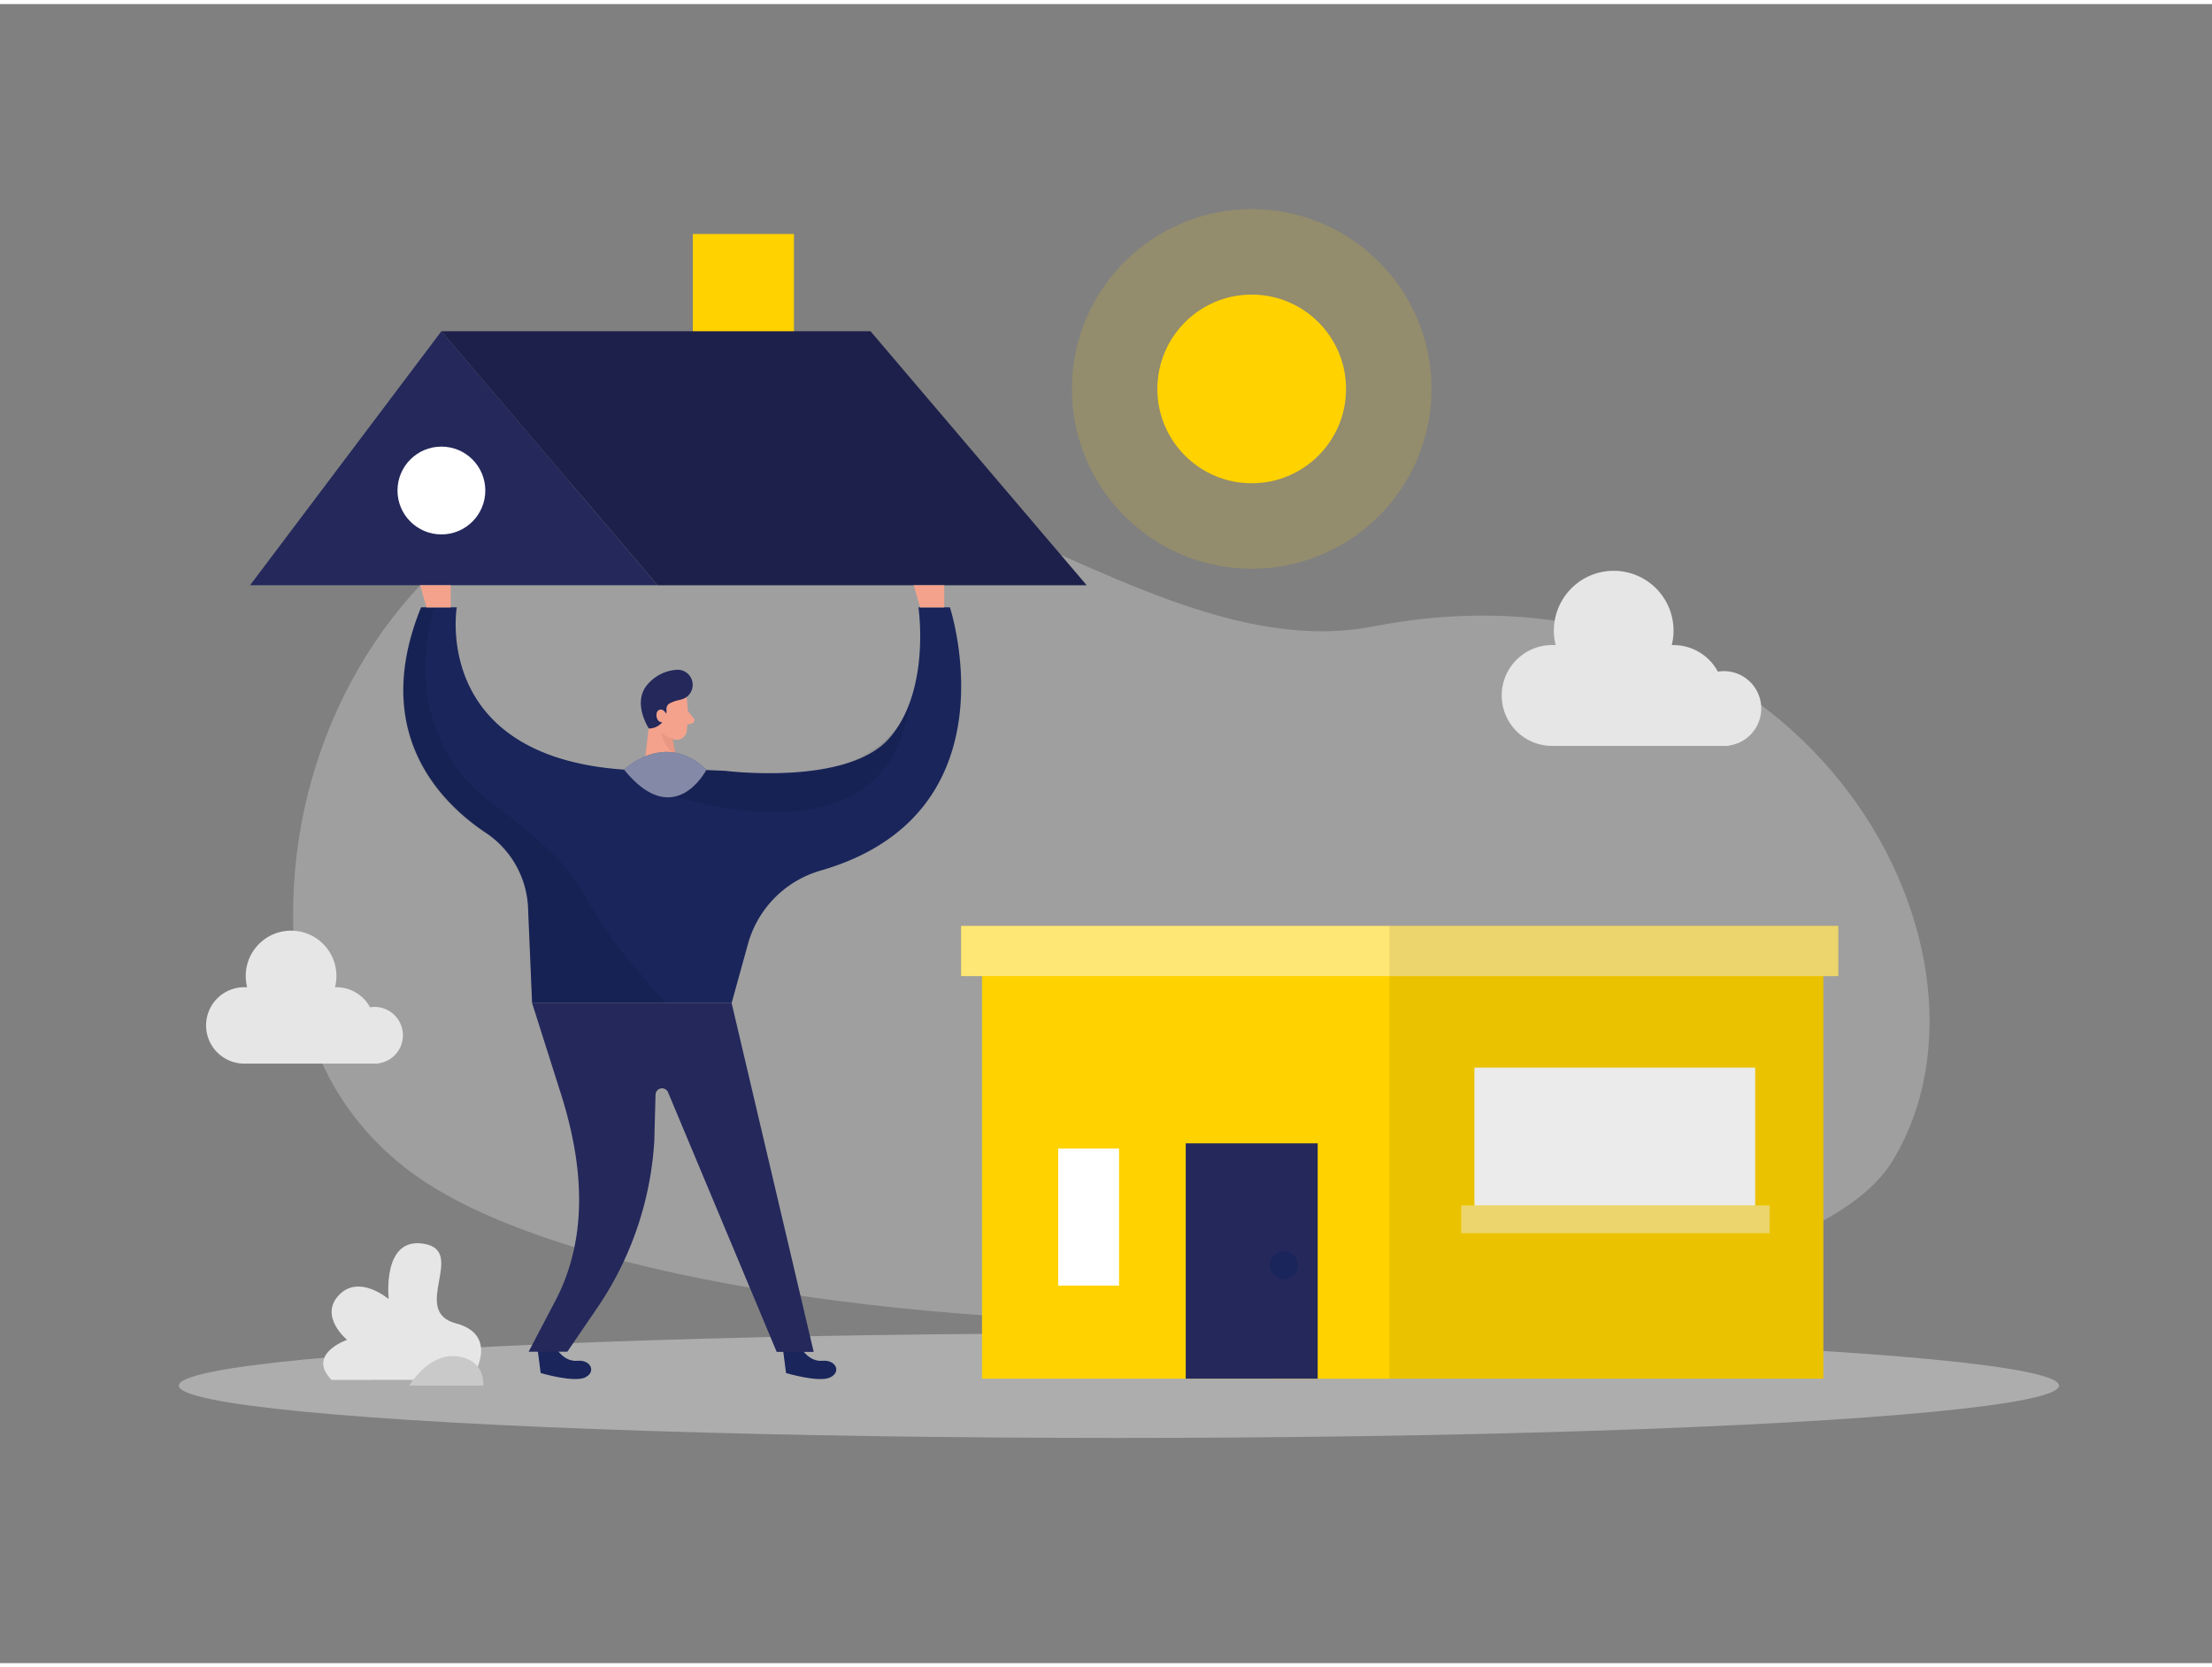 <svg id="Layer_1" data-name="Layer 1" xmlns="http://www.w3.org/2000/svg" viewBox="0 0 400 300" width="406" height="306" class="illustration styles_illustrationTablet__1DWOa"><rect x="0" y="0" width="400" height="300" fill="#808080" stroke="none"/><title>#123_process building_twocolour</title><path d="M88.34,94.44C64.91,110.57,51,140.17,53.23,171.07c1.12,15.8,7.42,29.46,20.06,39.37,47.57,37.31,245.37,37.88,269-1.35s-17.69-111.31-94-96.55C200.27,121.84,148.85,52.8,88.34,94.44Z" fill="#e6e6e6" opacity="0.3"></path><ellipse cx="202.33" cy="249.82" rx="170" ry="9.46" fill="#e6e6e6" opacity="0.45"></ellipse><circle cx="226.35" cy="69.59" r="17.06" fill="#ffd200"></circle><circle cx="226.35" cy="69.59" r="32.52" fill="#ffd200" opacity="0.15"></circle><path d="M124.18,125.51a22.82,22.82,0,0,1,0,6A1.83,1.83,0,0,1,122,133a4,4,0,0,1-3.29-2.89L117.46,127a3.26,3.26,0,0,1,1.29-3.55C120.73,121.83,124,123.3,124.18,125.51Z" fill="#f4a28c"></path><polygon points="117.69 127.52 116.33 139.37 122.92 139.64 121.26 130.91 117.69 127.52" fill="#f4a28c"></polygon><path d="M124.36,127.8l1.07,1.36a.58.58,0,0,1-.32.93l-1.38.32Z" fill="#f4a28c"></path><path d="M121.7,132.81a4.37,4.37,0,0,1-2.18-1.18,6.81,6.81,0,0,0,2.68,4.22Z" fill="#ce8172" opacity="0.31"></path><path d="M123.48,125.66a6.26,6.26,0,0,1-.83.22,5.87,5.87,0,0,0-1.14.38l-.3.13a1.17,1.17,0,0,0-.7,1.08,3.21,3.21,0,0,1-3.17,3.53s-2.85-4.27-.57-7.56a7.59,7.59,0,0,1,5.76-3.07A2.73,2.73,0,0,1,123.48,125.66Z" fill="#24285b"></path><path d="M120.45,129.49a.89.89,0,0,0,.13-.9c-.2-.49-.6-1.14-1.26-1s-.81,1.19-.34,1.9a.9.9,0,0,0,1.47,0Z" fill="#f4a28c"></path><rect x="229.69" y="169.62" width="100.03" height="78.94" fill="#ffd200"></rect><path d="M144.89,243.08s1.41,2.47,3.83,2.25,3.46,2,1.42,3-8-.79-8-.79l-.57-4.4Z" fill="#19255b"></path><path d="M100.57,243.08s1.42,2.47,3.84,2.25,3.45,2,1.42,3-8.06-.79-8.06-.79l-.57-4.4Z" fill="#19255b"></path><rect x="229.69" y="169.62" width="100.03" height="78.94" opacity="0.08"></rect><rect x="177.57" y="169.62" width="73.69" height="78.94" fill="#ffd200"></rect><rect x="214.42" y="206.01" width="23.86" height="42.55" fill="#24285b"></rect><rect x="266.63" y="192.32" width="50.76" height="27.38" fill="#fff"></rect><rect x="266.63" y="192.32" width="50.76" height="27.38" opacity="0.08"></rect><rect x="191.36" y="206.95" width="11" height="24.78" fill="#fff"></rect><path d="M124.55,138.37l6.58.28s22.05,2.77,29.64-5.85,5.31-23.73,5.31-23.73h5.69s12.29,37.39-23.46,47.64a19.12,19.12,0,0,0-13.08,13.34l-2.93,10.59H96.22l-.73-17.14a17.19,17.19,0,0,0-7.56-13.59c-8.62-5.76-20.89-18.44-11.78-40.84H82.6S77,141.68,124.55,138.37Z" fill="#19255b"></path><path d="M122.2,143.27s38.6,13.22,42.31-17c0,0-3.33,16.06-32.25,12.47l-7.71-.4Z" opacity="0.08"></path><path d="M96.22,180.64H132.3l14.84,63.08h-6.69L120.8,196.77a1.18,1.18,0,0,0-2.26.42l-.22,8.35a59.93,59.93,0,0,1-10.27,30.15l-5.46,8h-7l5-9.52c5.9-11.56,4.81-24.46.93-36.84Z" fill="#24285b"></path><rect x="125.29" y="41.57" width="18.28" height="31.63" fill="#ffd200"></rect><circle cx="232.18" cy="228.06" r="2.52" fill="#19255b"></circle><polygon points="45.22 105.09 79.82 59.16 118.91 105.09 45.22 105.09" fill="#24285b"></polygon><polygon points="157.41 59.16 79.82 59.16 118.91 105.09 122.82 105.09 196.5 105.09 157.41 59.16" fill="#24285b"></polygon><polygon points="157.41 59.16 79.82 59.16 118.91 105.09 122.82 105.09 196.5 105.09 157.41 59.16" opacity="0.19"></polygon><path d="M78.6,109.15s-7.86,22,10.85,35.71c9.94,7.27,14.16,12.42,15.93,15.65a76.48,76.48,0,0,0,9,13.2l6,6.93H96.22l-.68-15.92a16.62,16.62,0,0,0-7.61-14.81S64.4,137.09,76.15,109.07Z" opacity="0.08"></path><path d="M112.84,138.43s7.35-7.2,14.92,0C127.76,138.43,122,149.72,112.84,138.43Z" fill="#19255b"></path><path d="M127.76,138.43s-5.78,11.29-14.92,0c0,0,7.35-7.2,14.92,0" fill="#fff" opacity="0.46"></path><circle cx="79.82" cy="87.96" r="7.94" fill="#fff"></circle><rect x="173.81" y="166.7" width="158.59" height="9.06" fill="#ffd200"></rect><rect x="173.81" y="166.7" width="158.59" height="9.06" fill="#fff" opacity="0.46"></rect><rect x="251.26" y="166.7" width="81.14" height="9.06" opacity="0.08"></rect><path d="M318.49,127.38a6.76,6.76,0,0,0-6.76-6.76,6.59,6.59,0,0,0-1.09.09,9.1,9.1,0,0,0-8-4.8l-.33,0a10.82,10.82,0,1,0-21,0l-.33,0a9.12,9.12,0,1,0,0,18.23h31.63v-.06A6.77,6.77,0,0,0,318.49,127.38Z" fill="#e6e6e6"></path><path d="M72.86,186.47a5.13,5.13,0,0,0-5.12-5.13,5.44,5.44,0,0,0-.82.07,6.92,6.92,0,0,0-6.09-3.63h-.25a8.2,8.2,0,1,0-15.89,0h-.25a6.91,6.91,0,1,0,0,13.81h24v-.05A5.11,5.11,0,0,0,72.86,186.47Z" fill="#e6e6e6"></path><path d="M85.18,248.76s5.55-8-2.74-10.2,2-13-5.72-14.38-6.43,10-6.43,10-5.33-4.59-9-.73,1.47,8.09,1.47,8.09-7.42,2.56-2.79,7.25Z" fill="#e6e6e6"></path><path d="M74,249.82s3.53-6,8.73-5.29,4.65,5.29,4.65,5.29Z" fill="#c9c9c9"></path><rect x="264.25" y="217.25" width="55.75" height="5" fill="#ffd200"></rect><rect x="264.25" y="217.25" width="55.75" height="5" fill="#fff" opacity="0.46"></rect><rect x="264.25" y="217.25" width="55.75" height="5" opacity="0.08"></rect><polygon points="77.13 109.1 75.98 105.09 81.5 105.09 81.5 109.1 77.13 109.1" fill="#f4a28c"></polygon><polygon points="166.38 109.1 165.23 105.09 170.75 105.09 170.75 109.1 166.38 109.1" fill="#f4a28c"></polygon></svg>